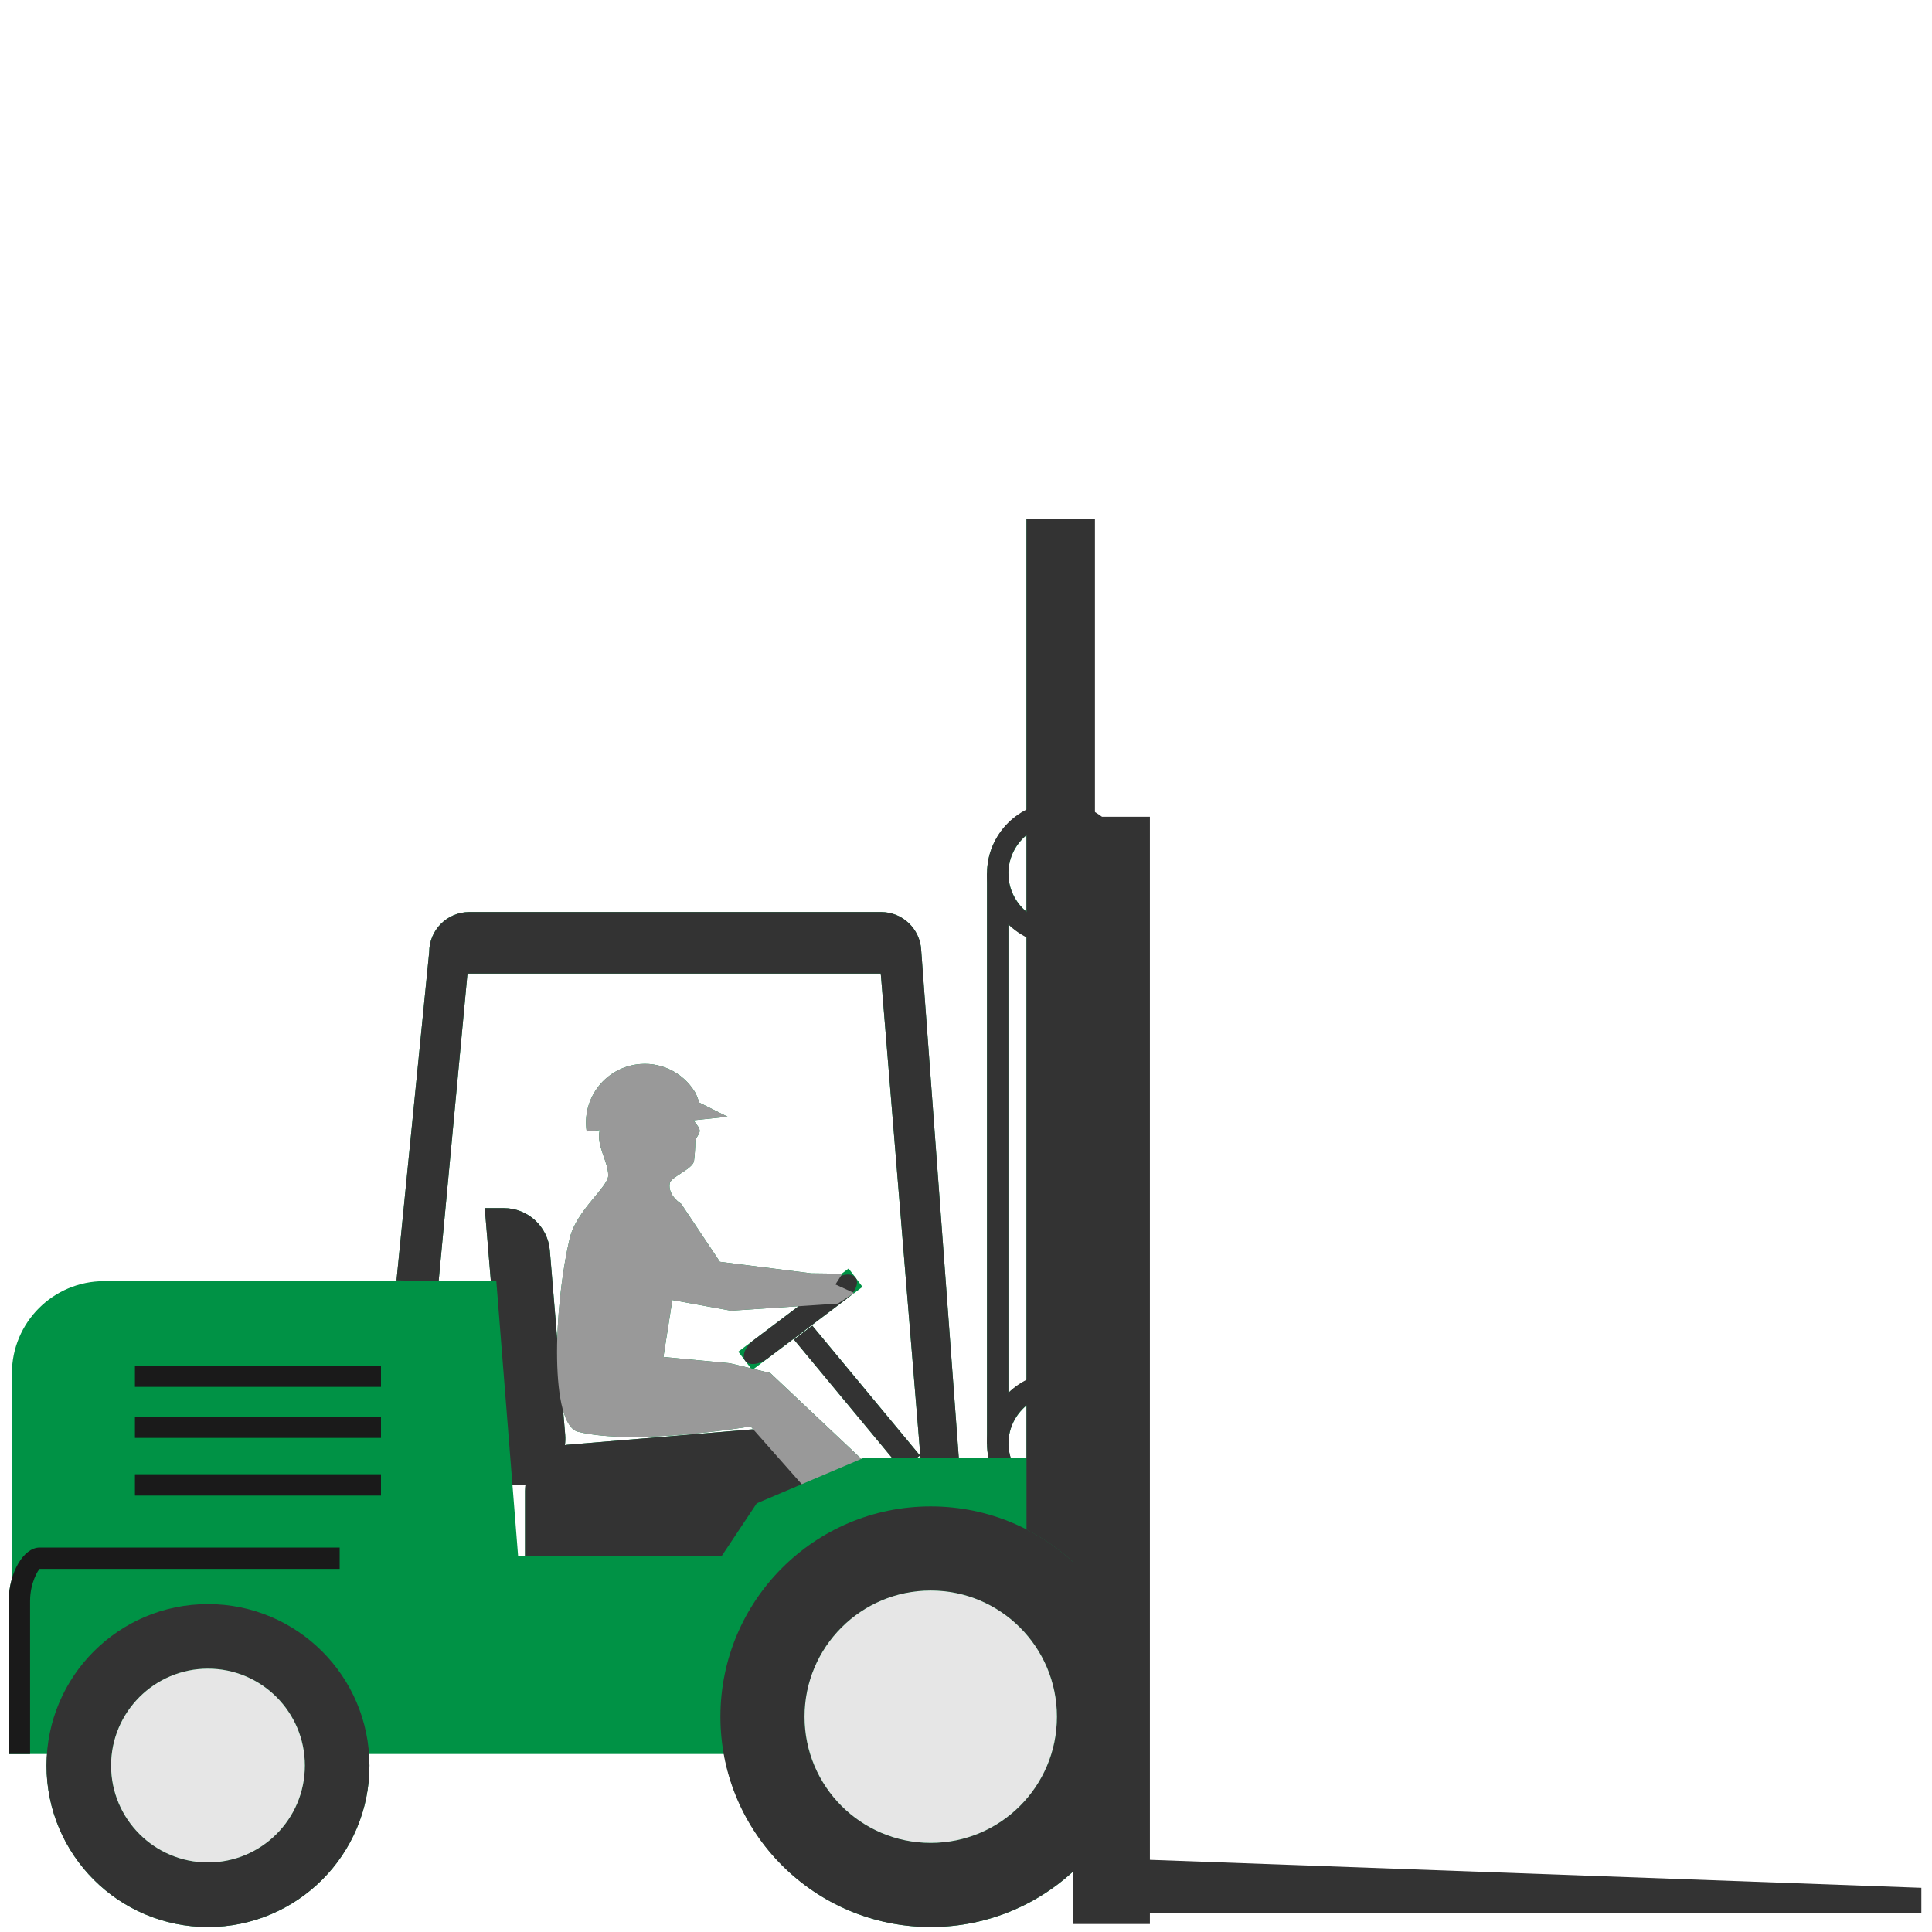 <svg version="1.1" id="Layer_1" xmlns="http://www.w3.org/2000/svg" xmlns:xlink="http://www.w3.org/1999/xlink" x="0px" y="0px" viewBox="0 0 100 100" xml:space="preserve"><desc>Copyright Opto 22</desc> 
<g>
<g id="shape">

		<path fill="#009245" d="M57.237,77.476c0.76-0.678,1.248-1.654,1.248-2.75c0-0.401-0.08-0.779-0.199-1.141h-1.183
			c0.171,0.346,0.276,0.73,0.276,1.141c0,0.286-0.058,0.556-0.143,0.813v-0.09h-0.563v-1.864h-1.136V26.877h-2.407v15.045
			c-1.205,0.61-2.042,1.848-2.042,3.288v29.517c0,0.248,0.026,0.489,0.073,0.723h-1.536l-1.947-26.291
			c-0.067-1.096-0.975-1.951-2.073-1.951H24.292c-1.147,0-2.077,0.93-2.077,2.077l-1.692,16.987l2.181,0.039l1.492-15.919h21.392
			l2.057,25.058h-0.179l0.151-0.114l-5.573-6.72l-0.951,0.718l5.072,6.116h-1.438l-3.221,1.369v0l3.076-1.307l-4.714-4.445
			l-0.86-0.207l5.634-4.252l-0.718-0.951l-0.36,0.272l-1.577-0.021l-4.727-0.598l-1.998-2.995c0,0-0.707-0.427-0.595-1.069
			c0.059-0.338,1.203-0.736,1.256-1.162c0.042-0.34,0.064-0.67,0.064-0.987c0-0.201,0.245-0.396,0.228-0.585
			c-0.016-0.182-0.224-0.358-0.306-0.527l1.748-0.184l-1.472-0.736c-0.063-0.212-0.136-0.413-0.223-0.553
			c-0.621-1.009-1.805-1.602-3.05-1.411c-1.66,0.254-2.799,1.806-2.545,3.465l0.676-0.071c-0.194,0.795,0.441,1.616,0.441,2.346
			c0,0.603-1.656,1.809-1.995,3.259c-0.362,1.548-0.597,3.491-0.644,5.255l-0.386-4.634c-0.103-1.238-1.138-2.19-2.38-2.19h-0.987
			l0.315,3.781h-2.703H5.392c-2.638,0-4.776,2.138-4.776,4.776v10.638c-0.102,0.355-0.164,0.74-0.164,1.139v7.923h1.106v0h0.879
			c-0.014,0.198-0.03,0.395-0.03,0.597c0,4.616,3.742,8.358,8.358,8.358c4.616,0,8.358-3.742,8.358-8.358
			c0-0.202-0.016-0.399-0.03-0.597h18.379c0.913,5.089,5.353,8.955,10.704,8.955c6.012,0,10.886-4.874,10.886-10.886
			c0-2.23-0.673-4.302-1.824-6.028V77.476z M27.177,77.161v3.364l-0.361,0l-0.291-3.666h0.349c0.115,0,0.224-0.02,0.335-0.036
			C27.194,76.934,27.177,77.045,27.177,77.161z M34.8,67.289l3.033,0.552l3.503-0.233l-3.121,2.355l0.65,0.861l-1.084-0.261
			l-3.442-0.326L34.8,67.289z M38.919,73.985l-9.552,0.796c-0.045,0.004-0.086,0.017-0.13,0.023
			c0.024-0.173,0.032-0.351,0.017-0.533l-0.106-1.268c0.175,0.61,0.425,1.017,0.769,1.103c2.948,0.737,8.936-0.276,8.936-0.276
			l0.139,0.157C38.967,73.988,38.944,73.983,38.919,73.985z M53.131,75.45H52.31c-0.068-0.231-0.115-0.471-0.115-0.723
			c0-0.797,0.369-1.502,0.937-1.978V75.45z M53.131,71.439c-0.344,0.174-0.665,0.389-0.937,0.658V47.84
			c0.272,0.268,0.593,0.483,0.937,0.658V71.439z M53.131,47.188c-0.568-0.476-0.937-1.181-0.937-1.978
			c0-0.797,0.369-1.502,0.937-1.978V47.188z"></path>

</g>
<g id="dark">
	<path fill="#333333" d="M54.788,48.908c-2.039,0-3.699-1.659-3.699-3.698s1.66-3.698,3.699-3.698c2.039,0,3.698,1.659,3.698,3.698
		S56.827,48.908,54.788,48.908z M54.788,42.617c-1.43,0-2.594,1.163-2.594,2.593s1.163,2.593,2.594,2.593
		c1.429,0,2.593-1.163,2.593-2.593S56.217,42.617,54.788,42.617z"></path>
	<rect x="51.089" y="45.21" fill="#333333" width="1.105" height="29.517"></rect>
	<polygon fill="#333333" points="99.449,97.713 59.518,96.264 59.518,42.276 55.538,42.276 55.538,99.586 59.518,99.586 
		59.518,99.022 99.449,99.022 	"></polygon>
	<path fill="#333333" d="M24.197,50.392h21.392l2.057,25.058h1.981l-1.947-26.291c-0.067-1.096-0.975-1.951-2.073-1.951H24.292
		c-1.147,0-2.077,0.93-2.077,2.077l-1.692,16.987l2.181,0.039L24.197,50.392z"></path>

	<path fill="#333333" d="M44.282,66.132c-0.197-0.262-0.723-0.201-1.167,0.134l-4.092,3.088c-0.444,0.335-0.646,0.824-0.449,1.085
				c0.197,0.262,0.723,0.201,1.167-0.134l4.092-3.088C44.278,66.882,44.48,66.393,44.282,66.132z"></path>

	<polygon fill="#333333" points="47.616,75.337 42.043,68.616 41.092,69.334 46.164,75.45 47.466,75.45 		"></polygon>

	<path fill="#333333" d="M25.689,66.312l0.836,10.547h0.349c1.397,0,2.496-1.194,2.38-2.586l-0.796-9.552
		c-0.103-1.238-1.138-2.19-2.38-2.19h-0.987l0.315,3.781H25.689z"></path>
	<path fill="#333333" d="M37.356,80.537l1.813-2.725l2.336-0.993v-0.454c0-1.397-1.194-2.496-2.586-2.38l-9.552,0.796
		c-1.238,0.103-2.19,1.138-2.19,2.38v3.364L37.356,80.537z"></path>
	<path fill="#333333" d="M10.765,83.027c-4.616,0-8.358,3.742-8.358,8.358c0,4.616,3.742,8.358,8.358,8.358
		c4.616,0,8.358-3.742,8.358-8.358C19.122,86.769,15.38,83.027,10.765,83.027z M10.765,96.399c-2.769,0-5.015-2.245-5.015-5.015
		c0-2.769,2.245-5.015,5.015-5.015s5.015,2.245,5.015,5.015C15.779,94.154,13.534,96.399,10.765,96.399z"></path>
	<path fill="#333333" d="M48.175,77.971c-6.012,0-10.886,4.874-10.886,10.886c0,6.012,4.874,10.885,10.886,10.885
		c6.012,0,10.885-4.874,10.885-10.885C59.061,82.845,54.187,77.971,48.175,77.971z M48.175,95.388c-3.607,0-6.531-2.924-6.531-6.531
		c0-3.607,2.924-6.531,6.531-6.531c3.607,0,6.531,2.924,6.531,6.531C54.706,92.464,51.782,95.388,48.175,95.388z"></path>
	<path fill="#333333" d="M56.674,82.065V26.877h-3.542v52.296C54.508,79.879,55.715,80.866,56.674,82.065z"></path>
	<path fill="#333333" d="M54.788,71.029c-2.039,0-3.699,1.659-3.699,3.698c0,0.258,0.027,0.509,0.078,0.752h1.152
		c-0.073-0.24-0.124-0.489-0.124-0.752c0-1.429,1.163-2.593,2.594-2.593c1.429,0,2.593,1.163,2.593,2.593
		c0,0.761-0.336,1.44-0.86,1.915v1.332c1.163-0.624,1.965-1.837,1.965-3.247C58.485,72.688,56.827,71.029,54.788,71.029z"></path>
</g>
<g id="light">
	<path fill="#999999" d="M39.867,71.067l-2.086-0.503l-3.442-0.326l0.461-2.948l3.033,0.552l5.535-0.368l0.842-0.547l-0.969-0.444
		l0.355-0.554l-1.61-0.021l-4.727-0.598l-1.998-2.995c0,0-0.707-0.427-0.595-1.069c0.059-0.338,1.203-0.736,1.256-1.162
		c0.042-0.34,0.064-0.67,0.064-0.987c0-0.201,0.245-0.396,0.228-0.585c-0.016-0.182-0.224-0.358-0.306-0.527l1.748-0.184
		l-1.472-0.736c-0.063-0.212-0.136-0.413-0.223-0.553c-0.621-1.009-1.805-1.602-3.05-1.411c-1.66,0.254-2.799,1.806-2.545,3.465
		l0.676-0.071c-0.194,0.795,0.441,1.616,0.441,2.346c0,0.603-1.656,1.809-1.995,3.259c-0.863,3.693-1.019,9.645,0.429,10.007
		c2.948,0.737,8.936-0.276,8.936-0.276l2.645,2.991l3.083-1.31L39.867,71.067z"></path>
</g>
<g id="shadow">
	<rect x="6.984" y="70.68" fill="#1A1A1A" width="12.736" height="1.105"></rect>
	<rect x="6.984" y="73.321" fill="#1A1A1A" width="12.736" height="1.105"></rect>
	<rect x="6.984" y="76.306" fill="#1A1A1A" width="12.736" height="1.105"></rect>
	<path fill="#1A1A1A" d="M1.558,90.788H0.452v-7.923c0-1.446,0.761-2.764,1.597-2.764h15.532v1.105H2.049
		c-0.074,0.069-0.492,0.713-0.492,1.659V90.788z"></path>
</g>
<g id="hlight">
	<circle fill="#E6E6E6" cx="10.765" cy="91.385" r="5.015"></circle>
	<circle fill="#E6E6E6" cx="48.175" cy="88.857" r="6.531"></circle>
</g>
</g>
</svg>